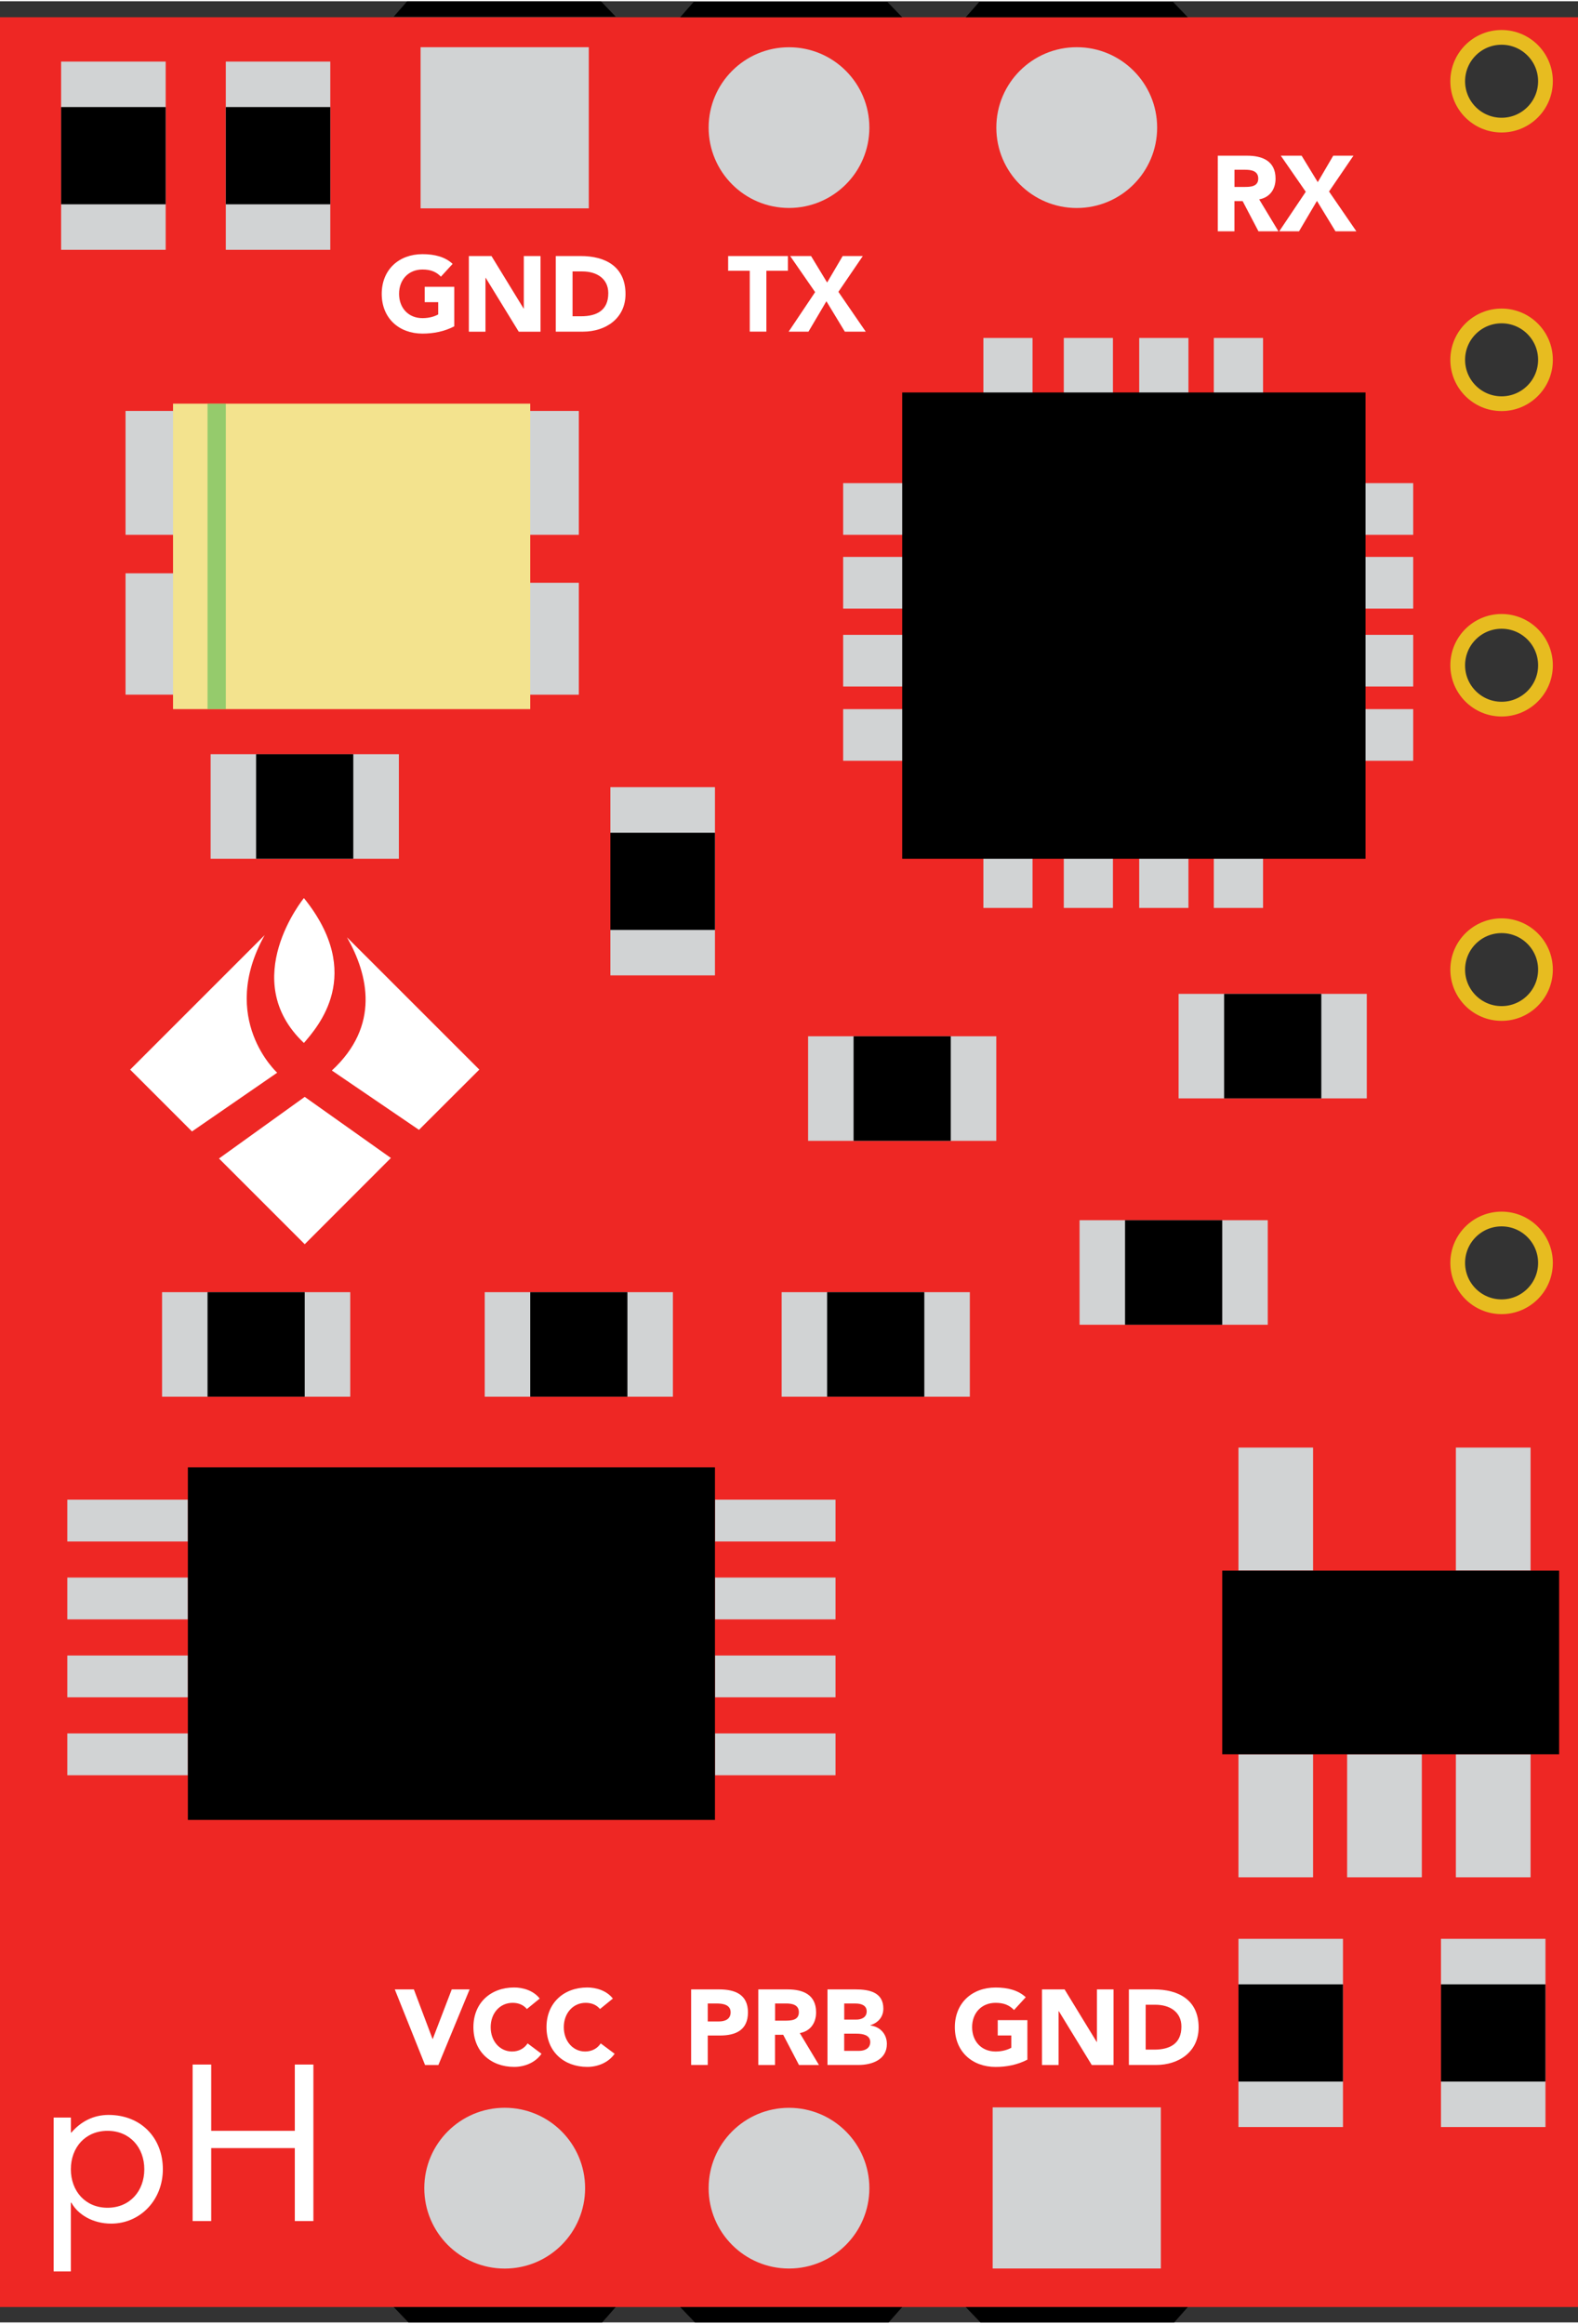 <?xml version='1.0' encoding='utf-8'?>
<!DOCTYPE svg>
<!-- Generator: Adobe Illustrator 15.0.0, SVG Export Plug-In . SVG Version: 6.00 Build 0)  -->
<svg xmlns="http://www.w3.org/2000/svg" width="0.548in" x="0px" version="1.1" y="0px" gorn="0"  height="0.807in" viewBox="0 0 39.486 58.084" xmlns:xml="http://www.w3.org/XML/1998/namespace" id="Layer_1" enable-background="new 0 0 39.486 58.084" xml:space="preserve">
<rect x="0" y="0" width="39.486" height="58.084" fill="#333333" stroke="none"/>
<g id="breadboard">
    <desc >
        <referenceFile >pH.svg</referenceFile>
    </desc>
    <g >
        <path fill="#EE2724"  d="M0,0.4v57.299h39.486V0.4H0z M37.578,32.651c-0.607,0-1.1-0.491-1.1-1.098s0.492-1.098,1.1-1.098c0.605,0,1.098,0.491,1.098,1.098S38.184,32.651,37.578,32.651z M37.578,25.346c-0.607,0-1.1-0.491-1.1-1.098s0.492-1.098,1.1-1.098c0.605,0,1.098,0.491,1.098,1.098S38.184,25.346,37.578,25.346z M37.578,17.712c-0.607,0-1.1-0.492-1.1-1.099s0.492-1.098,1.1-1.098c0.605,0,1.098,0.491,1.098,1.098S38.184,17.712,37.578,17.712z M37.578,10.098c-0.607,0-1.1-0.491-1.1-1.098s0.492-1.099,1.1-1.099c0.605,0,1.098,0.492,1.098,1.099S38.184,10.098,37.578,10.098z M37.578,3.1c-0.607,0-1.1-0.491-1.1-1.099c0-0.606,0.492-1.098,1.1-1.098c0.605,0,1.098,0.491,1.098,1.098C38.676,2.608,38.184,3.1,37.578,3.1z"/>
        <circle fill="none" cx="37.574"  cy="2.001" stroke="#E7BC20" r="1.098" stroke-width="0.369" stroke-miterlimit="10"/>
        <circle fill="none" cx="37.574"  cy="8.972" stroke="#E7BC20" r="1.098" stroke-width="0.369" stroke-miterlimit="10"/>
        <circle fill="none" cx="37.574"  cy="16.615" stroke="#E7BC20" r="1.098" stroke-width="0.369" stroke-miterlimit="10"/>
        <circle fill="none" cx="37.574"  cy="24.231" stroke="#E7BC20" r="1.098" stroke-width="0.369" stroke-miterlimit="10"/>
        <circle fill="none" cx="37.574"  cy="31.57" stroke="#E7BC20" r="1.098" stroke-width="0.369" stroke-miterlimit="10"/>
        <polygon points="29.722,0.4 29.353,0.016 24.503,0.016 24.165,0.4 " />
        <polygon points="22.576,0.4 22.205,0.016 17.357,0.016 17.02,0.4 " />
        <polygon points="15.406,0.385 15.037,0 10.189,0 9.852,0.385 " />
        <polygon points="9.852,57.699 10.221,58.084 15.068,58.084 15.406,57.699 " />
        <polygon points="17.02,57.699 17.389,58.084 22.236,58.084 22.576,57.699 " />
        <polygon points="24.165,57.699 24.534,58.084 29.382,58.084 29.722,57.699 " />
        <g >
            <rect width="2.617" x="1.529" y="1.509" fill="#D1D3D4"  height="4.71"/>
            <rect width="2.617" x="1.529" y="2.647"  height="2.433"/>
        </g>
        <g >
            <rect width="4.711" x="5.27" y="18.84" fill="#D1D3D4"  height="2.617"/>
            <rect width="2.432" x="6.408" y="18.84"  height="2.617"/>
        </g>
        <g >
            <rect width="4.709" x="4.055" y="32.303" fill="#D1D3D4"  height="2.616"/>
            <rect width="2.432" x="5.193" y="32.303"  height="2.616"/>
        </g>
        <g >
            <rect width="4.709" x="12.129" y="32.303" fill="#D1D3D4"  height="2.616"/>
            <rect width="2.432" x="13.268" y="32.303"  height="2.616"/>
        </g>
        <g >
            <rect width="4.709" x="19.559" y="32.303" fill="#D1D3D4"  height="2.616"/>
            <rect width="2.432" x="20.697" y="32.303"  height="2.616"/>
        </g>
        <g >
            <rect width="4.709" x="20.221" y="25.899" fill="#D1D3D4"  height="2.617"/>
            <rect width="2.432" x="21.359" y="25.899"  height="2.617"/>
        </g>
        <g >
            <rect width="4.709" x="29.492" y="24.838" fill="#D1D3D4"  height="2.616"/>
            <rect width="2.432" x="30.631" y="24.838"  height="2.616"/>
        </g>
        <g >
            <rect width="4.709" x="27.014" y="30.502" fill="#D1D3D4"  height="2.616"/>
            <rect width="2.432" x="28.152" y="30.502"  height="2.616"/>
        </g>
        <g >
            <rect width="2.615" x="5.65" y="1.509" fill="#D1D3D4"  height="4.71"/>
            <rect width="2.615" x="5.65" y="2.647"  height="2.433"/>
        </g>
        <g >
            <rect width="2.617" x="15.273" y="19.666" fill="#D1D3D4"  height="4.71"/>
            <rect width="2.617" x="15.273" y="20.806"  height="2.432"/>
        </g>
        <g >
            <rect width="2.615" x="30.99" y="48.484" fill="#D1D3D4"  height="4.71"/>
            <rect width="2.615" x="30.99" y="49.623"  height="2.433"/>
        </g>
        <g >
            <rect width="2.615" x="36.057" y="48.484" fill="#D1D3D4"  height="4.71"/>
            <rect width="2.615" x="36.057" y="49.623"  height="2.433"/>
        </g>
        <g >
            <path fill="#FFFFFF"  d="M11.367,8.134c-0.246,0.128-0.516,0.182-0.795,0.182c-0.59,0-1.02-0.388-1.02-0.994s0.43-0.994,1.02-0.994c0.301,0,0.564,0.066,0.754,0.243l-0.293,0.32c-0.113-0.117-0.248-0.179-0.461-0.179c-0.354,0-0.586,0.257-0.586,0.609s0.232,0.608,0.586,0.608c0.182,0,0.316-0.05,0.393-0.093V7.529h-0.338V7.145h0.74V8.134z"/>
            <path fill="#FFFFFF"  d="M11.732,6.375h0.566l0.805,1.315h0.004V6.375h0.418v1.893H12.98l-0.826-1.347h-0.006v1.347h-0.416V6.375z"/>
            <path fill="#FFFFFF"  d="M13.908,6.375h0.627c0.607,0,1.117,0.26,1.117,0.951c0,0.612-0.498,0.941-1.063,0.941h-0.682V6.375z M14.326,7.882h0.215c0.389,0,0.68-0.146,0.68-0.577c0-0.371-0.297-0.545-0.648-0.545h-0.246V7.882z"/>
        </g>
        <g >
            <g >
                <path fill="#FFFFFF"  d="M25.708,51.508c-0.246,0.128-0.518,0.182-0.795,0.182c-0.59,0-1.02-0.388-1.02-0.994s0.43-0.993,1.02-0.993c0.301,0,0.564,0.066,0.754,0.243l-0.293,0.32c-0.113-0.118-0.25-0.18-0.461-0.18c-0.355,0-0.588,0.257-0.588,0.609c0,0.354,0.232,0.609,0.588,0.609c0.182,0,0.316-0.051,0.393-0.094v-0.307h-0.34V50.52h0.742V51.508z"/>
                <path fill="#FFFFFF"  d="M26.073,49.75h0.566l0.803,1.314h0.006V49.75h0.416v1.892h-0.545l-0.824-1.347h-0.006v1.347h-0.416V49.75z"/>
                <path fill="#FFFFFF"  d="M28.249,49.75h0.625c0.609,0,1.119,0.259,1.119,0.951c0,0.612-0.498,0.94-1.063,0.94h-0.682V49.75z M28.667,51.257h0.215c0.389,0,0.68-0.146,0.68-0.577c0-0.371-0.297-0.546-0.65-0.546h-0.244V51.257z"/>
            </g>
        </g>
        <g >
            <g >
                <path fill="#FFFFFF"  d="M17.294,49.75h0.703c0.393,0,0.719,0.126,0.719,0.574c0,0.443-0.303,0.58-0.701,0.58H17.71v0.737h-0.416V49.75z M17.71,50.552h0.279c0.146,0,0.293-0.051,0.293-0.228c0-0.195-0.197-0.222-0.357-0.222H17.71V50.552z"/>
                <path fill="#FFFFFF"  d="M18.976,49.75h0.732c0.389,0,0.713,0.133,0.713,0.574c0,0.265-0.141,0.471-0.408,0.519l0.48,0.799h-0.5l-0.395-0.756h-0.205v0.756h-0.418V49.75z M19.394,50.532h0.246c0.152,0,0.35-0.005,0.35-0.211c0-0.189-0.172-0.219-0.324-0.219h-0.271V50.532z"/>
                <path fill="#FFFFFF"  d="M20.706,49.75h0.707c0.33,0,0.691,0.069,0.691,0.48c0,0.211-0.131,0.355-0.326,0.417v0.005c0.248,0.032,0.414,0.217,0.414,0.463c0,0.396-0.375,0.526-0.711,0.526h-0.775V49.75z M21.124,50.506h0.301c0.129,0,0.262-0.054,0.262-0.206c0-0.157-0.148-0.197-0.279-0.197h-0.283V50.506z M21.124,51.288h0.375c0.129,0,0.277-0.056,0.277-0.221c0-0.18-0.201-0.209-0.338-0.209h-0.314V51.288z"/>
            </g>
        </g>
        <g >
            <g >
                <path fill="#FFFFFF"  d="M9.879,49.75h0.477l0.467,1.239h0.006l0.475-1.239h0.447l-0.781,1.892h-0.334L9.879,49.75z"/>
                <path fill="#FFFFFF"  d="M13.184,50.241c-0.082-0.099-0.203-0.155-0.357-0.155c-0.316,0-0.549,0.257-0.549,0.609c0,0.354,0.232,0.609,0.535,0.609c0.168,0,0.305-0.075,0.389-0.203l0.348,0.26c-0.156,0.224-0.424,0.328-0.684,0.328c-0.59,0-1.02-0.388-1.02-0.994s0.43-0.993,1.02-0.993c0.211,0,0.479,0.071,0.639,0.277L13.184,50.241z"/>
                <path fill="#FFFFFF"  d="M15.014,50.241c-0.084-0.099-0.203-0.155-0.359-0.155c-0.314,0-0.547,0.257-0.547,0.609c0,0.354,0.232,0.609,0.533,0.609c0.17,0,0.307-0.075,0.391-0.203l0.348,0.26c-0.158,0.224-0.426,0.328-0.684,0.328c-0.59,0-1.021-0.388-1.021-0.994s0.432-0.993,1.021-0.993c0.211,0,0.479,0.071,0.639,0.277L15.014,50.241z"/>
            </g>
        </g>
        <g >
            <g >
                <path fill="#FFFFFF"  d="M1.342,52.957h0.432v0.376h0.012c0.236-0.276,0.553-0.442,0.93-0.442c0.813,0,1.359,0.575,1.359,1.36c0,0.774-0.57,1.36-1.293,1.36c-0.465,0-0.836-0.231-0.996-0.525H1.773v1.721H1.342V52.957z M2.691,55.214c0.559,0,0.92-0.42,0.92-0.963c0-0.542-0.361-0.962-0.92-0.962s-0.918,0.42-0.918,0.962C1.773,54.794,2.133,55.214,2.691,55.214z"/>
                <path fill="#FFFFFF"  d="M4.82,51.63h0.465v1.659h2.092V51.63h0.465v3.916H7.377v-1.825H5.285v1.825H4.82V51.63z"/>
            </g>
        </g>
        <g >
            <g >
                <path fill="#FFFFFF"  d="M18.761,6.744H18.22V6.375h1.496v0.369h-0.539v1.522h-0.416V6.744z"/>
                <path fill="#FFFFFF"  d="M20.397,7.278l-0.625-0.903h0.523l0.402,0.663l0.389-0.663h0.504l-0.611,0.896l0.684,0.996H21.14l-0.461-0.761l-0.449,0.761h-0.496L20.397,7.278z"/>
            </g>
        </g>
        <g >
            <g >
                <path fill="#FFFFFF"  d="M30.473,3.864h0.732c0.387,0,0.713,0.134,0.713,0.574c0,0.265-0.143,0.471-0.41,0.519l0.482,0.799h-0.5L31.094,5h-0.205v0.756h-0.416V3.864z M30.889,4.646h0.246c0.152,0,0.35-0.005,0.35-0.21c0-0.19-0.172-0.22-0.322-0.22h-0.273V4.646z"/>
                <path fill="#FFFFFF"  d="M32.674,4.767l-0.625-0.903h0.521l0.404,0.662l0.387-0.662h0.506l-0.611,0.896l0.684,0.996h-0.523l-0.463-0.761l-0.449,0.761H32.01L32.674,4.767z"/>
            </g>
        </g>
        <g >
            <rect width="1.23" x="24.607" y="8.425" fill="#D1D3D4"  height="1.826"/>
            <rect width="1.23" x="26.619" y="8.425" fill="#D1D3D4"  height="1.826"/>
            <rect width="1.232" x="28.506" y="8.425" fill="#D1D3D4"  height="1.826"/>
            <rect width="1.232" x="30.373" y="8.425" fill="#D1D3D4"  height="1.826"/>
            <rect width="1.23" x="24.607" y="20.861" fill="#D1D3D4"  height="1.827"/>
            <rect width="1.23" x="26.619" y="20.861" fill="#D1D3D4"  height="1.827"/>
            <rect width="1.232" x="28.506" y="20.861" fill="#D1D3D4"  height="1.827"/>
            <rect width="1.232" x="30.373" y="20.861" fill="#D1D3D4"  height="1.827"/>
            <rect width="14.264" x="21.098" y="12.058" fill="#D1D3D4"  height="1.293"/>
            <rect width="14.264" x="21.098" y="13.904" fill="#D1D3D4"  height="1.293"/>
            <rect width="14.264" x="21.098" y="15.854" fill="#D1D3D4"  height="1.293"/>
            <rect width="14.264" x="21.098" y="17.713" fill="#D1D3D4"  height="1.293"/>
            <rect width="11.594" x="22.576" y="9.789"  height="11.668"/>
        </g>
        <rect width="1.889" x="3.141" y="10.251" fill="#D1D3D4"  height="3.1"/>
        <rect width="2.129" x="3.141" y="14.314" fill="#D1D3D4"  height="3.037"/>
        <rect width="2.355" x="12.129" y="14.551" fill="#D1D3D4"  height="2.801"/>
        <rect width="2.355" x="12.129" y="10.251" fill="#D1D3D4"  height="3.1"/>
        <rect width="8.938" x="4.33" y="10.069" fill="#F3E38E"  height="7.644"/>
        <rect width="0.457" x="5.193" opacity="0.5" y="10.069" fill="#39B54A"  height="7.644"/>
        <g >
            <g >
                <path fill="#FFFFFF"  d="M7.605,22.441c0,0-1.674,2.044,0,3.626C7.939,25.672,9.146,24.354,7.605,22.441z"/>
                <path fill="#FFFFFF"  d="M11.994,26.733l-3.311-3.31c0.533,0.937,0.834,2.214-0.379,3.333l2.18,1.485L11.994,26.733z"/>
                <polygon fill="#FFFFFF" points="7.625,27.416 5.48,28.958 7.625,31.103 9.781,28.945 " />
                <path fill="#FFFFFF"  d="M6.936,26.811c0,0-1.482-1.345-0.314-3.442l-3.365,3.365l1.547,1.547L6.936,26.811z"/>
            </g>
        </g>
        <rect width="3.018" x="1.684" y="37.495" fill="#D1D3D4"  height="1.047"/>
        <rect width="3.018" x="1.684" y="39.444" fill="#D1D3D4"  height="1.047"/>
        <rect width="3.018" x="1.684" y="41.395" fill="#D1D3D4"  height="1.046"/>
        <rect width="3.018" x="1.684" y="43.344" fill="#D1D3D4"  height="1.047"/>
        <rect width="3.016" x="17.891" y="43.344" fill="#D1D3D4"  height="1.047"/>
        <rect width="3.016" x="17.891" y="41.395" fill="#D1D3D4"  height="1.046"/>
        <rect width="3.016" x="17.891" y="39.444" fill="#D1D3D4"  height="1.047"/>
        <rect width="3.016" x="17.891" y="37.495" fill="#D1D3D4"  height="1.047"/>
        <rect width="1.867" x="30.99" y="36.192" fill="#D1D3D4"  height="3.078"/>
        <rect width="1.869" x="36.43" y="36.192" fill="#D1D3D4"  height="3.078"/>
        <rect width="1.869" x="36.43" y="43.867" fill="#D1D3D4"  height="3.078"/>
        <rect width="1.869" x="33.709" y="43.867" fill="#D1D3D4"  height="3.078"/>
        <rect width="1.867" x="30.99" y="43.867" fill="#D1D3D4"  height="3.078"/>
        <rect width="13.189" x="4.701" y="36.685"  height="8.824"/>
        <rect width="8.43" x="30.584" y="39.271"  height="4.597"/>
    </g>
    <circle fill="#D1D3D4" cx="26.943" gorn="0.2"  cy="3.161" id="connector2pin" r="2.012"/>
    <circle fill="#D1D3D4" cx="19.743" gorn="0.3"  cy="3.161" id="connector1pin" r="2.011"/>
    <rect width="4.209" x="10.524" y="1.149" fill="#D1D3D4" gorn="0.4"  height="4.033" id="connector0pin"/>
    <circle fill="#D1D3D4" cx="12.629" gorn="0.5"  cy="54.724" id="connector3pin" r="2.012"/>
    <circle fill="#D1D3D4" cx="19.743" gorn="0.6"  cy="54.724" id="connector4pin" r="2.011"/>
    <rect width="4.209" x="24.839" y="52.702" fill="#D1D3D4" gorn="0.7"  height="4.032" id="connector5pin"/>
</g>
</svg>
